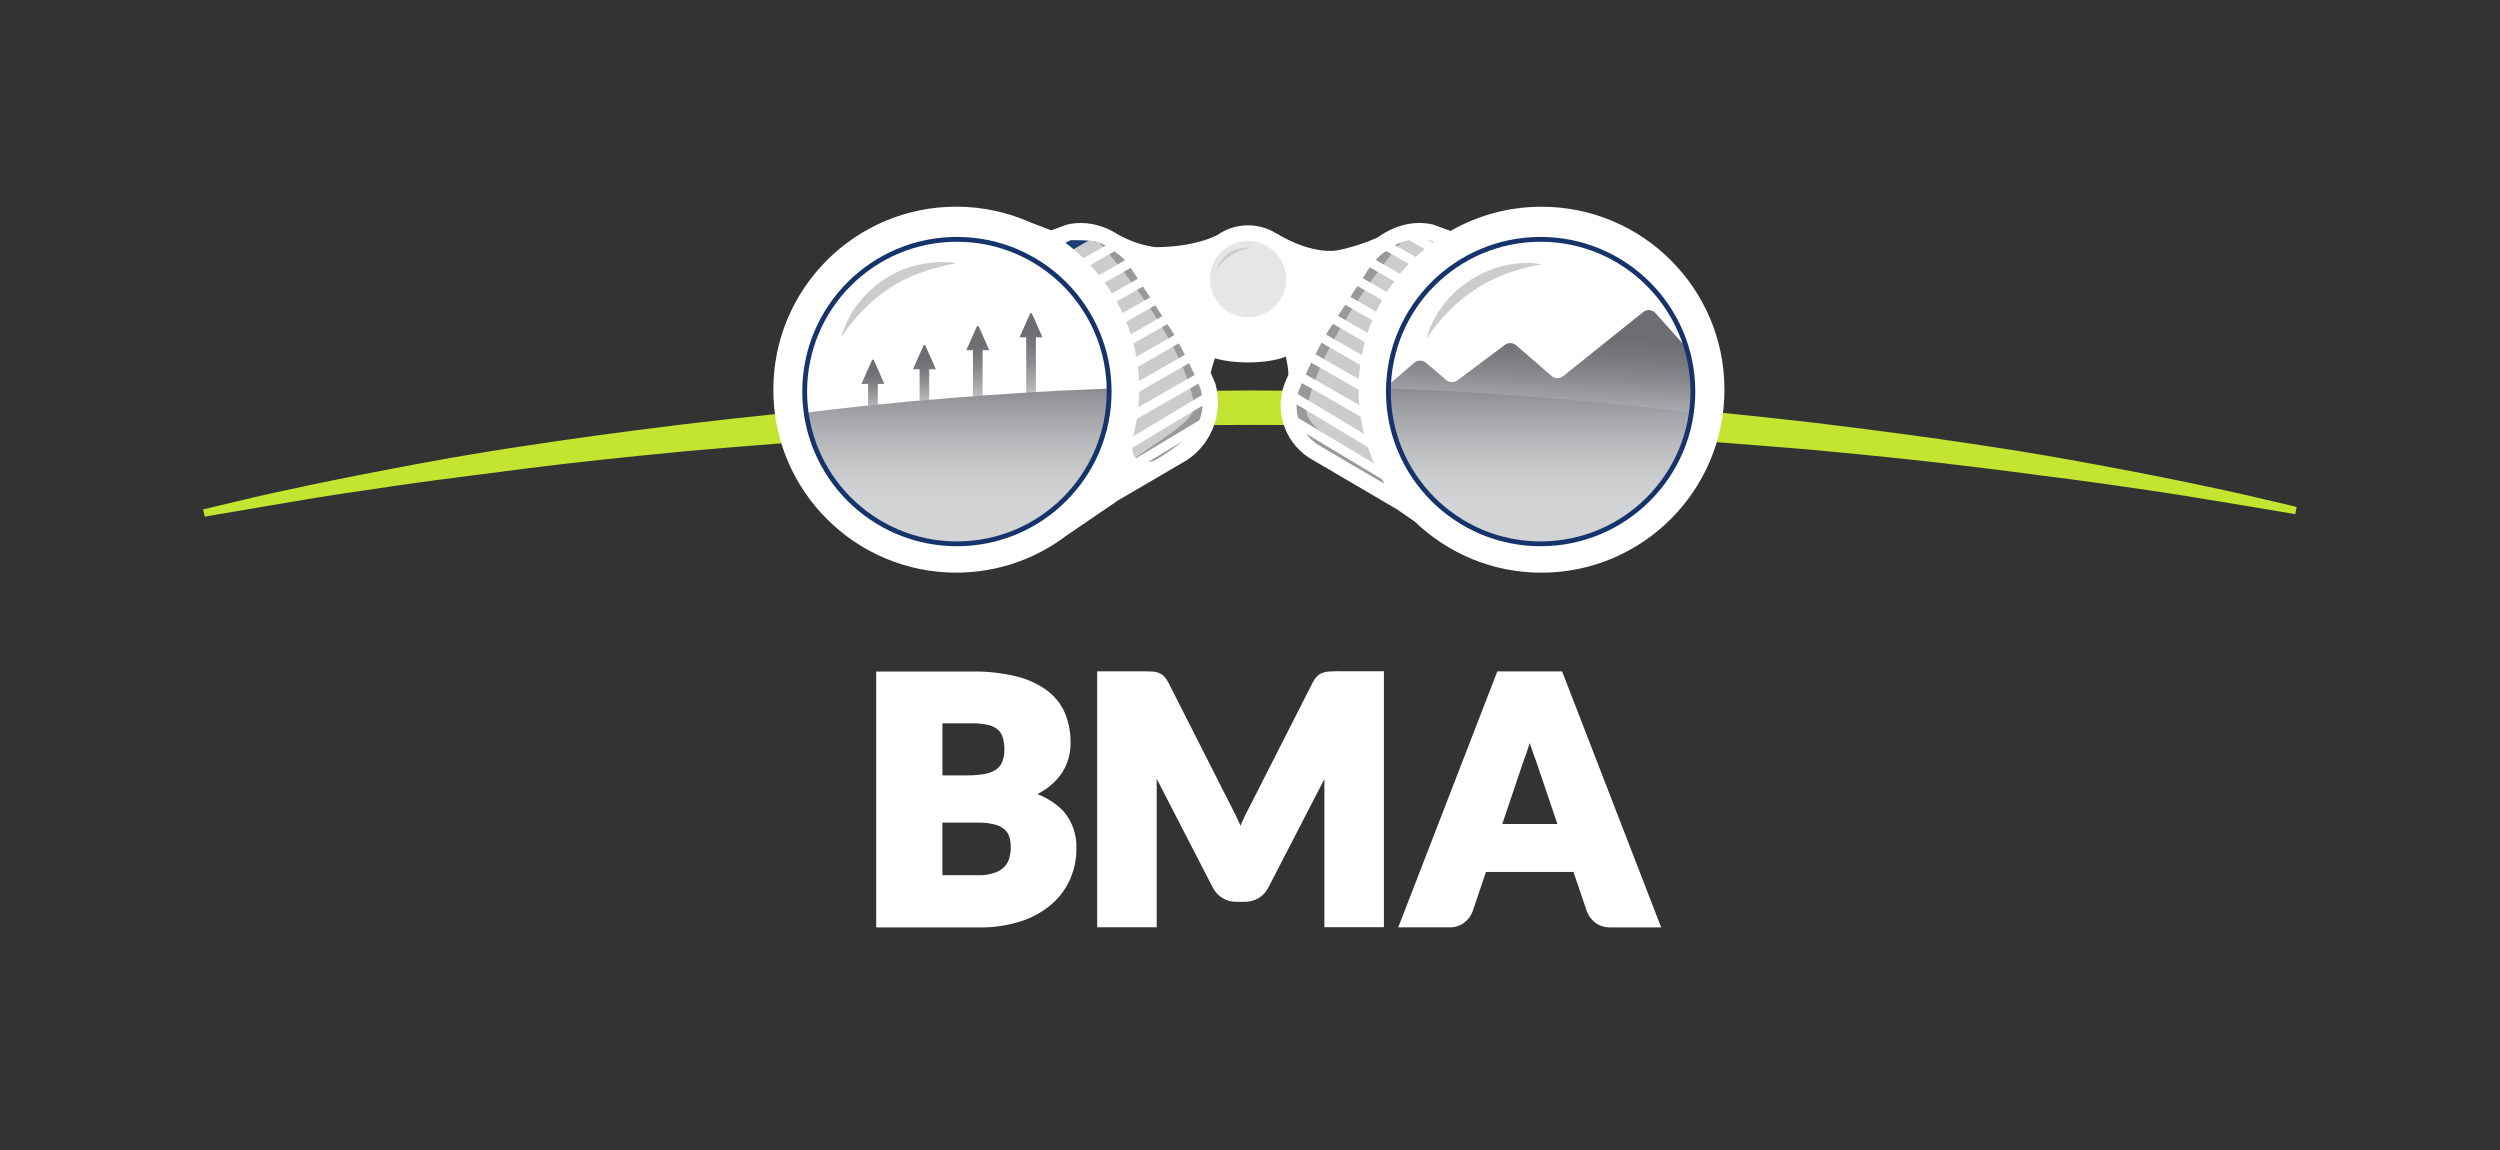 <?xml version="1.0" encoding="utf-8"?>
<!-- Generator: Adobe Illustrator 26.0.3, SVG Export Plug-In . SVG Version: 6.00 Build 0)  -->
<svg version="1.1" id="Layer_1" xmlns="http://www.w3.org/2000/svg" xmlns:xlink="http://www.w3.org/1999/xlink" x="0px" y="0px"
	 viewBox="0 0 417.93 192.28" style="enable-background:new 0 0 417.93 192.28;" xml:space="preserve">
<rect x="0" y="0" width="417.93" height="192.28" fill="#333333" stroke="none"/>
<style type="text/css">
	.st0{fill:#FFFFFF;}
	.st1{fill:#17336B;}
	.st2{fill:#C3E532;}
	.st3{fill:#CCCCCC;}
	.st4{fill:#999999;}
	.st5{fill:#1E3C72;}
	.st6{fill:#E6E6E6;}
	.st7{fill:url(#SVGID_1_);}
	.st8{fill:url(#SVGID_00000049935142990624740760000000299267277473650102_);}
	.st9{fill:url(#SVGID_00000116919254448020190510000009533552538398749352_);}
	.st10{fill:url(#SVGID_00000002363351880724027440000010151752843306182532_);}
	
		.st11{clip-path:url(#SVGID_00000091732125963759281400000015037212112651507358_);fill:url(#SVGID_00000100368518900796968720000009841712811441711787_);}
	
		.st12{clip-path:url(#Path_1303_00000020370223655079274670000011047602133919985560_);fill:url(#SVGID_00000093875694169815481490000018367083375673510802_);}
	
		.st13{clip-path:url(#SVGID_00000115509825167323139200000008945522328028668306_);fill:url(#SVGID_00000155838222216566932930000000227497898707171483_);}
	.st14{fill:url(#SVGID_00000139980315390787242810000017273662515937245856_);}
	.st15{fill:url(#SVGID_00000105408369996237429010000011290451379504358583_);}
	.st16{fill:url(#SVGID_00000070100855821359871720000007924983704053316009_);}
	.st17{fill:url(#SVGID_00000132782553515980581480000007325341968005805451_);}
	
		.st18{clip-path:url(#SVGID_00000174597845686260973050000011460931575816115339_);fill:url(#SVGID_00000070841618572191215290000009279611839738325664_);}
	
		.st19{clip-path:url(#Path_1303_00000056418125779826458100000000627882651807276991_);fill:url(#SVGID_00000120531702965408280010000007940900097140583081_);}
	
		.st20{clip-path:url(#SVGID_00000067940489499719741280000002217817161809278904_);fill:url(#SVGID_00000056399953449329107840000008246194630592629891_);}
	.st21{fill:url(#SVGID_00000150821190936526302180000013973668836435763596_);}
	.st22{fill:url(#SVGID_00000009576745396443371020000011092885043340288691_);}
	.st23{fill:url(#SVGID_00000008844855780765028600000007457287782628033970_);}
	.st24{fill:url(#SVGID_00000109017482253536659370000008747055301992863397_);}
	
		.st25{clip-path:url(#SVGID_00000026134073844498455600000000404650609336003006_);fill:url(#SVGID_00000103984182931846904270000000408740908035086003_);}
	
		.st26{clip-path:url(#Path_1303_00000052101133048424869630000016065416252381244342_);fill:url(#SVGID_00000152255916533600848180000012104202411934128049_);}
	
		.st27{clip-path:url(#SVGID_00000000910312448891495530000016170303510474021035_);fill:url(#SVGID_00000178163735934849697310000014836004869729026740_);}
	.st28{fill:url(#SVGID_00000171709490754620808820000001279005729960636058_);}
	.st29{fill:url(#SVGID_00000150103489741546927310000001145167187034158511_);}
	.st30{fill:url(#SVGID_00000135678289768272147850000017762172947235301799_);}
	.st31{fill:url(#SVGID_00000085968189421073803140000009083331567249990319_);}
	
		.st32{clip-path:url(#SVGID_00000133505259905381112020000006405928629857242794_);fill:url(#SVGID_00000101090986290154966610000001657568981800727692_);}
	
		.st33{clip-path:url(#Path_1303_00000109708772794813573360000012291108662504434573_);fill:url(#SVGID_00000072269717035455716280000015595870055266579897_);}
	
		.st34{clip-path:url(#SVGID_00000117665604781274639730000002849874034493671612_);fill:url(#SVGID_00000052798800981393575870000007374332224072546990_);}
	.st35{fill:none;stroke:#17336B;stroke-width:0.75;stroke-miterlimit:10;}
	.st36{fill:url(#SVGID_00000111899600030384699310000013910194631624806023_);}
	.st37{fill:url(#SVGID_00000025434890565577675030000011451043265706897031_);}
	.st38{fill:url(#SVGID_00000151514086148662745250000012595743820841058712_);}
	.st39{fill:url(#SVGID_00000100371963294829105680000015181557917617999252_);}
	
		.st40{clip-path:url(#SVGID_00000084487879304218819330000007307221321553888958_);fill:url(#SVGID_00000093152229040604610620000004096743194990663096_);}
	
		.st41{clip-path:url(#Path_1303_00000113338529408074197580000015344258707704335543_);fill:url(#SVGID_00000178174395578301870570000005386568952009381821_);}
	
		.st42{clip-path:url(#SVGID_00000015332674634943280890000013330351252513915055_);fill:url(#SVGID_00000096769400283434433840000015081753684245063336_);}
	.st43{fill:none;stroke:#17336B;stroke-width:0.809;stroke-miterlimit:10;}
	.st44{fill:url(#SVGID_00000132786182030217305490000014584942530631892636_);}
	.st45{fill:url(#SVGID_00000003796004835645671030000017544167454657143192_);}
	.st46{fill:url(#SVGID_00000106146740559829363620000017202197120860727485_);}
	.st47{fill:url(#SVGID_00000172411582768212229730000013461929207686758585_);}
	
		.st48{clip-path:url(#SVGID_00000114785865873520439630000017024777267970865061_);fill:url(#SVGID_00000155839107147662451690000015643570291723499452_);}
	
		.st49{clip-path:url(#Path_1303_00000021099279375506115400000012090467888483371699_);fill:url(#SVGID_00000094584126692342905120000008010805329896945536_);}
	
		.st50{clip-path:url(#SVGID_00000024702260613781473290000011820651939508625070_);fill:url(#SVGID_00000099662640599563954420000014504821125317666970_);}
	.st51{fill:none;stroke:#17336B;stroke-width:0.468;stroke-miterlimit:10;}
	.st52{fill:url(#SVGID_00000095316435859186614840000004599929418246600616_);}
	.st53{fill:url(#SVGID_00000037667030688571171490000004493502032799974281_);}
	.st54{fill:url(#SVGID_00000114771154039152559640000015044924791080322956_);}
	.st55{fill:url(#SVGID_00000070824070537127067010000000287748754030942888_);}
	
		.st56{clip-path:url(#SVGID_00000044873578331229263530000005829557509616798850_);fill:url(#SVGID_00000150806786617411558500000010222121041098250655_);}
	
		.st57{clip-path:url(#Path_1303_00000089575400941566529300000013127681555813912208_);fill:url(#SVGID_00000067222500520342949950000009848146250916313234_);}
	
		.st58{clip-path:url(#SVGID_00000152981247389221870090000010379991225586131879_);fill:url(#SVGID_00000070106728812400463850000012816853938720401051_);}
	.st59{fill:url(#SVGID_00000178918893925556656820000013800744288638680507_);}
	.st60{fill:url(#SVGID_00000005249649835982633030000000919294778583277966_);}
	.st61{fill:url(#SVGID_00000182529653110126172000000013344107723845865400_);}
	.st62{fill:url(#SVGID_00000020358639305034955010000013936468726891252867_);}
	
		.st63{clip-path:url(#SVGID_00000042010893320202226310000010858738334463121064_);fill:url(#SVGID_00000044869822427579660230000000886294169959903933_);}
	
		.st64{clip-path:url(#Path_1303_00000163031820393265826300000015970191016541839545_);fill:url(#SVGID_00000143607082337756864710000003341869708320116389_);}
	
		.st65{clip-path:url(#SVGID_00000140732859834563801510000002592126312758796941_);fill:url(#SVGID_00000145034677780808613480000003640793542496441504_);}
	.st66{fill:none;stroke:#17336B;stroke-width:0.509;stroke-miterlimit:10;}
</style>
<path class="st2" d="M378.75,83.52c-2.38-0.56-5.64-1.33-9.58-2.14c-4.62-1-10.36-2.14-17.06-3.4c-5.85-1.1-13.67-2.51-22.25-3.75
	c-7.15-1.09-15.31-2.19-26.48-3.55c-9.01-1.01-19.21-2.16-29.68-2.9c-12.63-0.97-22.46-1.54-31.84-1.86
	c-11.91-0.49-23.85-0.6-32.93-0.65c-12.39,0.08-23.16,0.31-32.92,0.72c-10.05,0.39-20.46,1.03-31.83,1.94
	c-10.2,0.75-19.86,1.83-29.68,2.97c-11.21,1.39-19.37,2.5-26.46,3.6c-8.64,1.26-16.43,2.7-22.25,3.81
	c-6.79,1.29-12.53,2.45-17.05,3.44c-3.9,0.81-7.14,1.58-9.5,2.15l-5.05,1.2l-0.18,0.03l0,0.01l-0.04,0.01l0.25,1.21l0.04-0.01
	l0,0.01l14.87-2.53c4.49-0.77,10.09-1.63,17.13-2.64l2.28-0.32c2.65-0.37,5.39-0.76,8.27-1.11l11.73-1.51
	c7.09-0.9,15.24-1.78,26.42-2.85c9.95-0.88,19.9-1.64,29.58-2.27c9.78-0.67,19.73-1.1,31.67-1.54c9.71-0.36,20.42-0.54,32.72-0.56
	c9.84,0.01,21.43,0.08,32.73,0.49c3.12,0.08,6.26,0.22,9.3,0.34c2.26,0.1,4.5,0.19,6.73,0.27c1.78,0.1,3.56,0.19,5.32,0.27
	c3.4,0.17,6.92,0.34,10.32,0.59c11.07,0.68,21.63,1.54,29.58,2.2c11.18,1.05,19.33,1.9,26.44,2.79c2.99,0.34,5.88,0.72,8.68,1.09
	l3.04,0.4c3.24,0.39,6.29,0.81,9.25,1.22l1.31,0.18c7.15,1,12.75,1.85,17.14,2.59l11.02,1.83l3.9,0.67l0.25-1.22L378.75,83.52z"/>
<g>
	<path class="st0" d="M261.14,112.24h-10.83l-16.56,42.78l8.55,0c0.89,0.04,1.77-0.25,2.47-0.78c0.6-0.45,1.07-1.05,1.38-1.79
		l2.26-6.69h14.63l2.29,6.74c0.3,0.71,0.79,1.33,1.42,1.81c0.67,0.47,1.48,0.72,2.26,0.72c0.06,0,0.12,0,0.17,0h8.52L261.14,112.24z
		 M255.5,124.92c0.08-0.23,0.15-0.47,0.23-0.72c0.07,0.23,0.15,0.46,0.22,0.68c0.33,0.99,0.64,1.86,0.91,2.55l3.49,10.32h-9.21
		l3.45-10.23C254.87,126.78,255.18,125.9,255.5,124.92z"/>
	<path class="st0" d="M222.15,112.26c-0.36,0.02-0.72,0.09-1.07,0.22c-0.35,0.14-0.67,0.34-0.94,0.62c-0.29,0.3-0.52,0.65-0.7,1.01
		l-10.59,20.84c-0.4,0.74-0.79,1.52-1.15,2.33c-0.11,0.25-0.22,0.5-0.33,0.76c-0.1-0.24-0.21-0.47-0.31-0.71
		c-0.35-0.78-0.73-1.55-1.11-2.27l-10.62-20.94c-0.18-0.37-0.42-0.71-0.72-1.03c-0.26-0.27-0.58-0.48-0.94-0.62
		c-0.34-0.13-0.7-0.2-1.05-0.21c-0.33-0.02-0.7-0.03-1.14-0.03h-8.06v42.78h9.95v-24.49c0-0.11,0-0.22,0-0.33l9.35,18.14
		c0.37,0.75,0.94,1.38,1.67,1.82c0.71,0.41,1.49,0.62,2.35,0.61h1.29c0.81,0.01,1.64-0.2,2.37-0.62c0.72-0.43,1.29-1.06,1.65-1.8
		l9.35-18.1c0,0.09,0,0.18,0,0.27v24.49h9.95v-42.78l-8.06-0.01C222.84,112.23,222.47,112.24,222.15,112.26z"/>
	<path class="st0" d="M173.42,132.76c0.48-0.25,0.95-0.54,1.4-0.84c0.89-0.61,1.69-1.36,2.35-2.22c0.61-0.8,1.07-1.68,1.37-2.64
		c0.29-0.94,0.44-1.92,0.43-2.88c0.02-1.69-0.29-3.34-0.92-4.92c-0.64-1.52-1.68-2.84-3.01-3.83c-1.56-1.12-3.29-1.92-5.16-2.36
		c-2.44-0.59-4.97-0.86-7.46-0.81l-15.94,0v42.78h17.23c0.12,0,0.23,0,0.35,0c2.2,0,4.38-0.33,6.49-0.99
		c1.88-0.58,3.6-1.52,5.12-2.78c1.36-1.14,2.46-2.6,3.19-4.22c0.73-1.65,1.1-3.41,1.08-5.18c0.1-2.28-0.66-4.5-2.17-6.28
		C176.52,134.33,175.04,133.37,173.42,132.76z M157.55,137.52h5.96c0.94-0.02,1.89,0.08,2.8,0.32c0.6,0.15,1.15,0.43,1.61,0.81
		c0.37,0.32,0.64,0.73,0.79,1.18c0.18,0.59,0.27,1.19,0.26,1.82c0,0.6-0.08,1.19-0.23,1.76c-0.14,0.52-0.41,1.02-0.76,1.41
		c-0.44,0.47-0.99,0.83-1.59,1.05c-0.91,0.32-1.86,0.47-2.83,0.44l-6.02,0V137.52z M167.57,123.08c0.24,0.71,0.35,1.45,0.33,2.24
		c0.03,0.74-0.12,1.49-0.4,2.16c-0.23,0.51-0.61,0.94-1.07,1.23c-0.58,0.35-1.22,0.59-1.9,0.69c-0.9,0.15-1.83,0.23-2.74,0.22h-4.24
		v-8.7l4.87,0c0.88-0.02,1.77,0.07,2.64,0.24c0.59,0.11,1.15,0.36,1.62,0.7C167.09,122.18,167.4,122.61,167.57,123.08z"/>
</g>
<g>
	<g>
		<path id="Path_1265_1_" class="st3" d="M172.85,41.04l7.03,5.73l2.11,5.79l3.26,8.55v12.8l-0.2,7.32l7.67-2.16l6.72-4.79
			l2.63-4.13l0.21-4.04l-0.8-3.55l-0.85-8.82l-5.87-7.07l-7.72-5.98l-1.42-1.22l-6.36-1.04L172.85,41.04z"/>
		<path id="Path_1266_1_" class="st4" d="M183.04,39.73c0,0,14.69,15.84,16.6,27.99c0.48,3.04-8.83,7.36-11.72,10.46l6.83-0.87
			l4.88-2.24l2.68-6.39l-2.89-8.12l-2.77-8.18c-0.81-1.47-1.93-2.74-3.28-3.74c-1.59-0.78-4.43-4.78-4.43-4.78L183.04,39.73z"/>
		<path id="Path_1268_1_" class="st3" d="M233.6,83.35l-10-4.59l-5.99-4.93l-2.27-4.49l0.47-2.41l1.82-5.8l4.97-9.96l3.77-4.56
			l4.74-6.61l5.45-2.64l4.35,1.33l2.6,1.4c0,0-7.4,8.12-7.71,8.22c-1.78,2.53-3.38,5.17-4.81,7.91c-0.09,0.52-1.13,8.84-1.13,8.84
			l1.93,8.6l2.35,6.8L233.6,83.35z"/>
		<path id="Path_1269_1_" class="st4" d="M234.87,39.73c0,0-14.52,16.77-16.43,28.94c-0.48,3.04,11.54,9.73,14.44,12.83l-9.72-4.17
			l-4.89-2.24l-2.68-6.39l2.89-8.12l2.77-8.18c0.81-1.47,1.93-2.74,3.28-3.74c1.59-0.78,4.43-4.78,4.43-4.78L234.87,39.73z"/>
		<g id="Path_1277_1_">
			
				<rect x="174.9" y="40.06" transform="matrix(0.868 -0.496 0.496 0.868 3.371 94.363)" class="st5" width="8.72" height="1.56"/>
		</g>
		<path id="Path_1300_1_" class="st6" d="M216.65,47.28c0.28,4.42-3.08,8.23-7.5,8.51c-4.42,0.28-8.23-3.08-8.51-7.5
			s3.08-8.23,7.5-8.51c0.17-0.01,0.34-0.02,0.5-0.02C212.93,39.63,216.51,42.99,216.65,47.28"/>
		<path class="st0" d="M257.7,34.56c-5.54,0-10.73,1.48-15.21,4.05l-2.8-1.03l-0.16-0.05c-0.74-0.17-1.5-0.25-2.27-0.25
			c-2.88,0-5.3,1.21-7.03,2.46c-2.16,0.95-4.41,1.67-6.72,2.12c0,0-3.98,0.88-10.23-2.9l0,0.01c-1.36-0.82-2.94-1.3-4.64-1.3
			c-1.93,0-3.71,0.61-5.17,1.65c-3.4,1.62-7.41,1.99-10.32,2c-2.15-0.3-4.22-1-6.12-2.05c-1.66-1.07-3.83-1.99-6.35-1.99
			c-0.76,0-1.52,0.09-2.27,0.25l-2.68,0.98c-0.65-0.25-1.99-0.77-3.5-1.35c-3.78-1.67-7.96-2.61-12.36-2.61
			c-16.89,0-30.59,13.69-30.59,30.59c0,16.89,13.69,30.59,30.59,30.59c7.03-0.01,13.5-2.39,18.66-6.38l-0.02,0.03l8.47-5.77
			l11.37-6.65l0.05-0.03c4.18-2.75,6.11-7.88,4.8-12.71l-0.03-0.1c-0.24-0.6-0.51-1.19-0.77-1.79c0.19-0.9,0.45-1.74,0.7-2.44
			c1.4,0.43,3.36,0.7,5.53,0.7c2.62,0,4.93-0.39,6.31-0.98c0.25,0.98,0.41,1.99,0.45,3.01c-0.22,0.51-0.44,1.01-0.65,1.52
			c-1.81,4.88,0.25,10.35,4.83,12.82l13.98,8.19l2.98,2.07c5.5,5.27,12.95,8.52,21.16,8.52c16.89-0.02,30.57-13.7,30.59-30.59
			C288.29,48.25,274.59,34.56,257.7,34.56z M200.9,68.93l-0.02,0.01c0,0.04-0.01,0.08-0.01,0.11c-0.09,0.41-0.21,0.81-0.35,1.18
			l-10.61,6.39c-0.42-0.47-0.6-1.13-0.64-1.74l11.76-7.08C201.01,68.2,200.97,68.57,200.9,68.93z M189.02,44.77l1.19,1.82
			l-4.33,2.48c-0.38-0.62-0.79-1.22-1.21-1.81L189.02,44.77z M191.07,47.9l1.19,1.82l-4.6,2.63c-0.31-0.66-0.64-1.31-0.99-1.94
			L191.07,47.9z M193.12,51.04l1.19,1.82l-5.28,3.02c-0.22-0.7-0.48-1.39-0.75-2.08L193.12,51.04z M189.47,57.43l5.69-3.26
			l0.75,1.15c0.13,0.23,0.26,0.47,0.39,0.7l-6.34,3.63C189.83,58.9,189.66,58.16,189.47,57.43z M190.05,70.02l10.28-5.89
			c0.12,0.29,0.25,0.57,0.37,0.86c0.1,0.36,0.18,0.71,0.23,1.05l-11.51,6.93C189.68,72,189.89,71.02,190.05,70.02z M199.71,62.68
			l-9.41,5.39c0.08-0.85,0.14-1.72,0.15-2.59l8.33-4.77C199.1,61.37,199.41,62.02,199.71,62.68z M190.42,63.7
			c-0.04-0.8-0.1-1.6-0.2-2.39l6.86-3.92c0.35,0.64,0.68,1.28,1.01,1.92L190.42,63.7z M188.06,43.51L183.71,46
			c-0.46-0.58-0.94-1.13-1.45-1.67l4.07-2.33C187.09,42.56,187.68,43.11,188.06,43.51z M178.86,40.14c1.42,0,2.84,0.04,4.25,0.15
			c0.62,0.2,1.2,0.47,1.73,0.76l-3.71,2.12c-1-0.97-2.05-1.87-3.18-2.7L178.86,40.14z M159.87,90.06
			c-13.76,0-24.91-11.15-24.91-24.91c0-13.76,11.15-24.91,24.91-24.91c13.75,0.02,24.89,11.16,24.91,24.91
			C184.78,78.91,173.63,90.06,159.87,90.06z M191.94,77.23l5.71-3.44c-2.2,1.85-4.71,3.24-4.71,3.24
			C192.57,77.14,192.25,77.19,191.94,77.23z M215.01,46.67c0,3.52-2.86,6.37-6.38,6.37s-6.37-2.86-6.37-6.38
			c0-3.52,2.86-6.37,6.38-6.37C212.16,40.3,215.01,43.15,215.01,46.67C215.01,46.67,215.01,46.67,215.01,46.67z M238.88,40.08
			l0.86,0.32c-0.09,0.06-0.17,0.13-0.25,0.2l-1.01-0.58C238.61,40.03,238.75,40.05,238.88,40.08z M235.51,40.12l2.65,1.51
			c-0.52,0.43-1.01,0.88-1.5,1.34l-3.46-1.98C233.9,40.62,234.67,40.31,235.51,40.12z M231.69,41.93l3.82,2.18
			c-0.51,0.54-0.99,1.09-1.46,1.67l-4.09-2.34C230.35,43.03,230.95,42.48,231.69,41.93z M226.93,47.81l4.11,2.35
			c-0.36,0.63-0.69,1.28-1,1.94l-4.3-2.46L226.93,47.81z M224.88,50.95l4.52,2.59c-0.29,0.69-0.55,1.4-0.78,2.12l-4.94-2.86
			L224.88,50.95z M222.02,55.33l0.8-1.22l5.35,3.1c-0.19,0.71-0.36,1.42-0.5,2.15l-5.98-3.42C221.8,55.73,221.91,55.53,222.02,55.33
			z M220.92,57.29L227.4,61c-0.11,0.78-0.19,1.57-0.23,2.38l-7.26-4.16C220.24,58.57,220.57,57.93,220.92,57.29z M219.2,60.62
			l7.91,4.53c0,0.87,0.05,1.72,0.12,2.57l-8.95-5.13C218.57,61.92,218.89,61.27,219.2,60.62z M217.21,65.05
			c0.14-0.34,0.29-0.68,0.44-1.02l9.8,5.61c0.15,0.99,0.35,1.96,0.59,2.91l-11.07-6.66C217.03,65.61,217.11,65.33,217.21,65.05z
			 M217.03,69.87c-0.21-0.74-0.3-1.5-0.28-2.28l11.93,7.17c0.31,0.93,0.65,1.84,1.04,2.73L217.03,69.87z M220.88,74.68
			c-1.04-0.56-1.9-1.32-2.57-2.21l12.73,7.65c0.15,0.26,0.28,0.52,0.43,0.78L220.88,74.68z M227.79,46.5l1.19-1.82l4.1,2.34
			c-0.43,0.58-0.84,1.19-1.23,1.8L227.79,46.5z M257.7,90.06c-13.76,0-24.91-11.15-24.91-24.91c0-13.76,11.15-24.91,24.91-24.91
			c13.75,0.02,24.89,11.16,24.91,24.91C282.61,78.91,271.46,90.06,257.7,90.06z"/>
		<path id="Path_1302_1_" class="st0" d="M185.29,65.15c0,14.04-11.38,25.42-25.42,25.42s-25.42-11.38-25.42-25.42
			c0-14.04,11.38-25.42,25.42-25.42c0,0,0,0,0,0C173.91,39.73,185.29,51.11,185.29,65.15C185.29,65.14,185.29,65.15,185.29,65.15"/>
		<path id="Path_1303_7_" class="st0" d="M185.29,65.15c0,14.04-11.38,25.42-25.42,25.42s-25.42-11.38-25.42-25.42
			c0-14.04,11.38-25.42,25.42-25.42c0,0,0,0,0,0C173.91,39.73,185.29,51.11,185.29,65.15C185.29,65.15,185.29,65.15,185.29,65.15"/>
		<path id="Path_1303_6_" class="st0" d="M283.12,65.15c0,14.04-11.38,25.42-25.42,25.42c-14.04,0-25.42-11.38-25.42-25.42
			c0-14.04,11.38-25.42,25.42-25.42c0,0,0,0,0,0C271.74,39.73,283.12,51.11,283.12,65.15C283.12,65.14,283.12,65.15,283.12,65.15"/>
		<path id="Path_1304_1_" class="st3" d="M140.63,56.4c0,0,0.1-0.37,0.3-1.01c0.31-0.88,0.69-1.74,1.15-2.56
			c0.3-0.55,0.64-1.08,1.01-1.59c0.41-0.58,0.85-1.13,1.33-1.64c0.51-0.56,1.05-1.09,1.63-1.58c0.6-0.51,1.22-0.98,1.88-1.41
			c0.66-0.42,1.35-0.8,2.06-1.14c0.68-0.33,1.39-0.61,2.12-0.83c0.68-0.21,1.36-0.38,2.06-0.51c0.61-0.11,1.23-0.19,1.85-0.25
			c1.28-0.14,2.58-0.1,3.85,0.12c0,0-1.52,0.26-3.67,0.87c-1.21,0.33-2.41,0.74-3.57,1.21c-0.63,0.25-1.26,0.57-1.89,0.89
			c-1.27,0.68-2.48,1.46-3.62,2.34c-0.56,0.44-1.11,0.88-1.61,1.35c-0.49,0.47-0.98,0.93-1.42,1.38s-0.83,0.91-1.19,1.33
			c-0.72,0.86-1.27,1.6-1.67,2.14C140.85,56.08,140.63,56.4,140.63,56.4"/>
		<path id="Path_1305_1_" class="st3" d="M238.48,56.57c0,0,0.1-0.37,0.31-1.01c0.12-0.39,0.27-0.76,0.44-1.13
			c0.2-0.49,0.44-0.97,0.71-1.42c0.3-0.55,0.64-1.08,1.01-1.59c0.41-0.57,0.85-1.12,1.33-1.64c0.51-0.56,1.06-1.08,1.64-1.57
			c0.6-0.5,1.23-0.97,1.88-1.4c0.66-0.41,1.35-0.79,2.05-1.13c0.68-0.33,1.38-0.61,2.1-0.85c0.67-0.22,1.35-0.4,2.05-0.53
			c0.33-0.06,0.65-0.13,0.96-0.18l0.91-0.09c0.53-0.06,1.06-0.08,1.59-0.06c0.41-0.01,0.81,0.01,1.21,0.07
			c0.67,0.08,1.05,0.14,1.05,0.14s-0.38,0.09-1.03,0.21c-0.33,0.05-0.72,0.14-1.15,0.25c-0.43,0.11-0.95,0.21-1.48,0.38
			c-0.53,0.17-1.11,0.32-1.7,0.54c-0.6,0.18-1.2,0.48-1.84,0.71c-0.62,0.29-1.26,0.58-1.89,0.92c-0.64,0.33-1.26,0.7-1.87,1.09
			c-0.61,0.39-1.2,0.8-1.76,1.25c-0.57,0.43-1.11,0.89-1.62,1.34c-0.49,0.48-0.99,0.91-1.42,1.38s-0.85,0.89-1.19,1.33
			c-0.35,0.43-0.68,0.82-0.96,1.18c-0.27,0.36-0.53,0.68-0.71,0.96C238.71,56.26,238.48,56.56,238.48,56.57"/>
		<path id="Path_1306_1_" class="st3" d="M203.45,45.04c0.1-0.36,0.24-0.71,0.43-1.03c0.19-0.34,0.42-0.65,0.68-0.93
			c0.31-0.32,0.65-0.61,1.02-0.87c0.71-0.45,1.51-0.72,2.34-0.8c0.27-0.03,0.54-0.03,0.81,0l0.3,0.04l-0.3,0.06
			c-0.19,0.02-0.46,0.1-0.77,0.18c-0.35,0.1-0.7,0.22-1.03,0.36c-0.38,0.16-0.74,0.36-1.09,0.59c-0.35,0.22-0.68,0.47-0.98,0.75
			c-0.27,0.24-0.52,0.51-0.76,0.79c-0.17,0.2-0.33,0.41-0.48,0.62L203.45,45.04"/>
		<g>
			<linearGradient id="SVGID_1_" gradientUnits="userSpaceOnUse" x1="154.547" y1="67.117" x2="154.547" y2="58.196">
				<stop  offset="0" style="stop-color:#BCBEC0"/>
				<stop  offset="0.104" style="stop-color:#AEB0B2"/>
				<stop  offset="0.403" style="stop-color:#8B8C8F"/>
				<stop  offset="0.646" style="stop-color:#757679"/>
				<stop  offset="0.802" style="stop-color:#6D6E71"/>
			</linearGradient>
			<path class="st7" d="M156.46,61.73l-1.76-3.95c-0.06-0.14-0.26-0.14-0.32,0l-1.76,3.95h1.11v5.7c0,0.1,0.08,0.17,0.17,0.17h1.27
				c0.1,0,0.17-0.08,0.17-0.17v-5.7H156.46z"/>
			
				<linearGradient id="SVGID_00000091703273161798015320000014273562092915623823_" gradientUnits="userSpaceOnUse" x1="145.925" y1="68.242" x2="145.925" y2="60.478">
				<stop  offset="0" style="stop-color:#BCBEC0"/>
				<stop  offset="0.104" style="stop-color:#AEB0B2"/>
				<stop  offset="0.403" style="stop-color:#8B8C8F"/>
				<stop  offset="0.646" style="stop-color:#757679"/>
				<stop  offset="0.802" style="stop-color:#6D6E71"/>
			</linearGradient>
			<path style="fill:url(#SVGID_00000091703273161798015320000014273562092915623823_);" d="M147.84,64.18l-1.76-3.97
				c-0.06-0.13-0.25-0.13-0.31,0l-1.76,3.97h1.11v4.25c0,0.09,0.07,0.17,0.17,0.17h1.28c0.09,0,0.17-0.07,0.17-0.17v-4.25H147.84z"
				/>
			
				<linearGradient id="SVGID_00000142895995998190653480000011318011955450183064_" gradientUnits="userSpaceOnUse" x1="163.463" y1="66.146" x2="163.463" y2="55.254">
				<stop  offset="0" style="stop-color:#BCBEC0"/>
				<stop  offset="0.104" style="stop-color:#AEB0B2"/>
				<stop  offset="0.403" style="stop-color:#8B8C8F"/>
				<stop  offset="0.646" style="stop-color:#757679"/>
				<stop  offset="0.802" style="stop-color:#6D6E71"/>
			</linearGradient>
			<path style="fill:url(#SVGID_00000142895995998190653480000011318011955450183064_);" d="M165.38,58.54l-1.75-3.93
				c-0.06-0.15-0.27-0.15-0.34,0l-1.75,3.93h1.11v8.19c0,0.1,0.08,0.18,0.18,0.18h1.25c0.1,0,0.18-0.08,0.18-0.18v-8.19H165.38z"/>
			
				<linearGradient id="SVGID_00000163780277130996452620000010795236292166842001_" gradientUnits="userSpaceOnUse" x1="172.355" y1="65.762" x2="172.355" y2="52.754">
				<stop  offset="0" style="stop-color:#BCBEC0"/>
				<stop  offset="0.104" style="stop-color:#AEB0B2"/>
				<stop  offset="0.403" style="stop-color:#8B8C8F"/>
				<stop  offset="0.646" style="stop-color:#757679"/>
				<stop  offset="0.802" style="stop-color:#6D6E71"/>
			</linearGradient>
			<path style="fill:url(#SVGID_00000163780277130996452620000010795236292166842001_);" d="M172.51,52.43
				c-0.06-0.14-0.25-0.14-0.31,0l-1.76,3.96h1.11v9.77c0,0.09,0.08,0.17,0.17,0.17h1.28c0.09,0,0.17-0.08,0.17-0.17v-9.77h1.11
				L172.51,52.43z"/>
		</g>
		<g>
			<defs>
				<path id="SVGID_00000163765199949148019730000000955939812503608223_" d="M169.58,65.76c-6.14,0.4-12.08,0.87-17.7,1.36
					c-5.62,0.54-10.93,1.08-15.82,1.71l-1.31,0.17c1.85,12.21,12.4,21.57,25.13,21.57c14.04,0,25.42-11.38,25.42-25.42c0,0,0,0,0,0
					c0-0.06,0-0.13,0-0.19C179.95,65.17,174.69,65.41,169.58,65.76z"/>
			</defs>
			<clipPath id="SVGID_00000071560539399595260850000013453245533474322863_">
				<use xlink:href="#SVGID_00000163765199949148019730000000955939812503608223_"  style="overflow:visible;"/>
			</clipPath>
			
				<linearGradient id="SVGID_00000080904734612941248430000001830080041633271196_" gradientUnits="userSpaceOnUse" x1="160.019" y1="91.797" x2="160.019" y2="63.265">
				<stop  offset="0.268" style="stop-color:#D1D3D4"/>
				<stop  offset="0.41" style="stop-color:#CBCDCE"/>
				<stop  offset="0.595" style="stop-color:#BBBDBF"/>
				<stop  offset="0.801" style="stop-color:#A0A2A5"/>
				<stop  offset="1" style="stop-color:#808285"/>
			</linearGradient>
			
				<rect x="131.29" y="63.26" style="clip-path:url(#SVGID_00000071560539399595260850000013453245533474322863_);fill:url(#SVGID_00000080904734612941248430000001830080041633271196_);" width="57.46" height="28.53"/>
		</g>
		<g>
			<defs>
				<path id="Path_1303_5_" d="M283.12,65.15c0,14.04-11.38,25.42-25.42,25.42c-14.04,0-25.42-11.38-25.42-25.42
					c0-14.04,11.38-25.42,25.42-25.42c0,0,0,0,0,0C271.74,39.73,283.12,51.11,283.12,65.15C283.12,65.15,283.12,65.15,283.12,65.15"
					/>
			</defs>
			<clipPath id="Path_1303_00000099635668674081198890000017310971181602245250_">
				<use xlink:href="#Path_1303_5_"  style="overflow:visible;"/>
			</clipPath>
			
				<linearGradient id="SVGID_00000171000871831451218110000008388820337982465723_" gradientUnits="userSpaceOnUse" x1="90.587" y1="-56.941" x2="90.587" y2="-73.692" gradientTransform="matrix(1.058 0.05 -0.051 1.08 158.632 127.377)">
				<stop  offset="0" style="stop-color:#BCBEC0"/>
				<stop  offset="0.104" style="stop-color:#AEB0B2"/>
				<stop  offset="0.403" style="stop-color:#8B8C8F"/>
				<stop  offset="0.646" style="stop-color:#757679"/>
				<stop  offset="0.802" style="stop-color:#6D6E71"/>
			</linearGradient>
			
				<path style="clip-path:url(#Path_1303_00000099635668674081198890000017310971181602245250_);fill:url(#SVGID_00000171000871831451218110000008388820337982465723_);" d="
				M230.85,65.45l5.57-4.81c0.56-0.48,1.38-0.48,1.94-0.01l3.42,2.9c0.53,0.45,1.3,0.47,1.86,0.06l7.94-5.94
				c0.56-0.42,1.34-0.39,1.87,0.07l5.94,5.14c0.54,0.47,1.35,0.48,1.91,0.04l13.4-10.74c0.62-0.5,1.52-0.42,2.04,0.17l7.91,8.87
				c0.26,0.29,0.39,0.67,0.38,1.06l-0.35,7.34c-0.04,0.83-0.75,1.46-1.57,1.42l-51.36-2.95c-0.85-0.05-1.48-0.79-1.4-1.64l0,0
				C230.38,66.05,230.56,65.7,230.85,65.45z"/>
		</g>
		<g>
			<defs>
				<path id="SVGID_00000155128066668458913000000014136512397313793441_" d="M247.99,65.75c6.14,0.4,12.08,0.87,17.7,1.36
					c5.62,0.54,10.93,1.08,15.82,1.71l1.31,0.17c-1.85,12.21-12.4,21.57-25.13,21.57c-14.04,0-25.42-11.38-25.42-25.42c0,0,0,0,0,0
					c0-0.06,0-0.13,0-0.19C237.63,65.16,242.89,65.4,247.99,65.75z"/>
			</defs>
			<clipPath id="SVGID_00000077307762784133220510000009026465683401761679_">
				<use xlink:href="#SVGID_00000155128066668458913000000014136512397313793441_"  style="overflow:visible;"/>
			</clipPath>
			
				<linearGradient id="SVGID_00000076578427247016439730000009535962397893002664_" gradientUnits="userSpaceOnUse" x1="-5622.669" y1="91.794" x2="-5622.669" y2="63.262" gradientTransform="matrix(-1 0 0 1 -5365.113 0)">
				<stop  offset="0.268" style="stop-color:#D1D3D4"/>
				<stop  offset="0.41" style="stop-color:#CBCDCE"/>
				<stop  offset="0.595" style="stop-color:#BBBDBF"/>
				<stop  offset="0.801" style="stop-color:#A0A2A5"/>
				<stop  offset="1" style="stop-color:#808285"/>
			</linearGradient>
			
				<polygon style="clip-path:url(#SVGID_00000077307762784133220510000009026465683401761679_);fill:url(#SVGID_00000076578427247016439730000009535962397893002664_);" points="
				228.83,91.79 286.28,91.79 286.28,63.26 228.83,63.26 			"/>
		</g>
	</g>
	<circle class="st43" cx="159.97" cy="65.46" r="25.45"/>
	<circle class="st43" cx="257.55" cy="65.46" r="25.45"/>
</g>
</svg>
